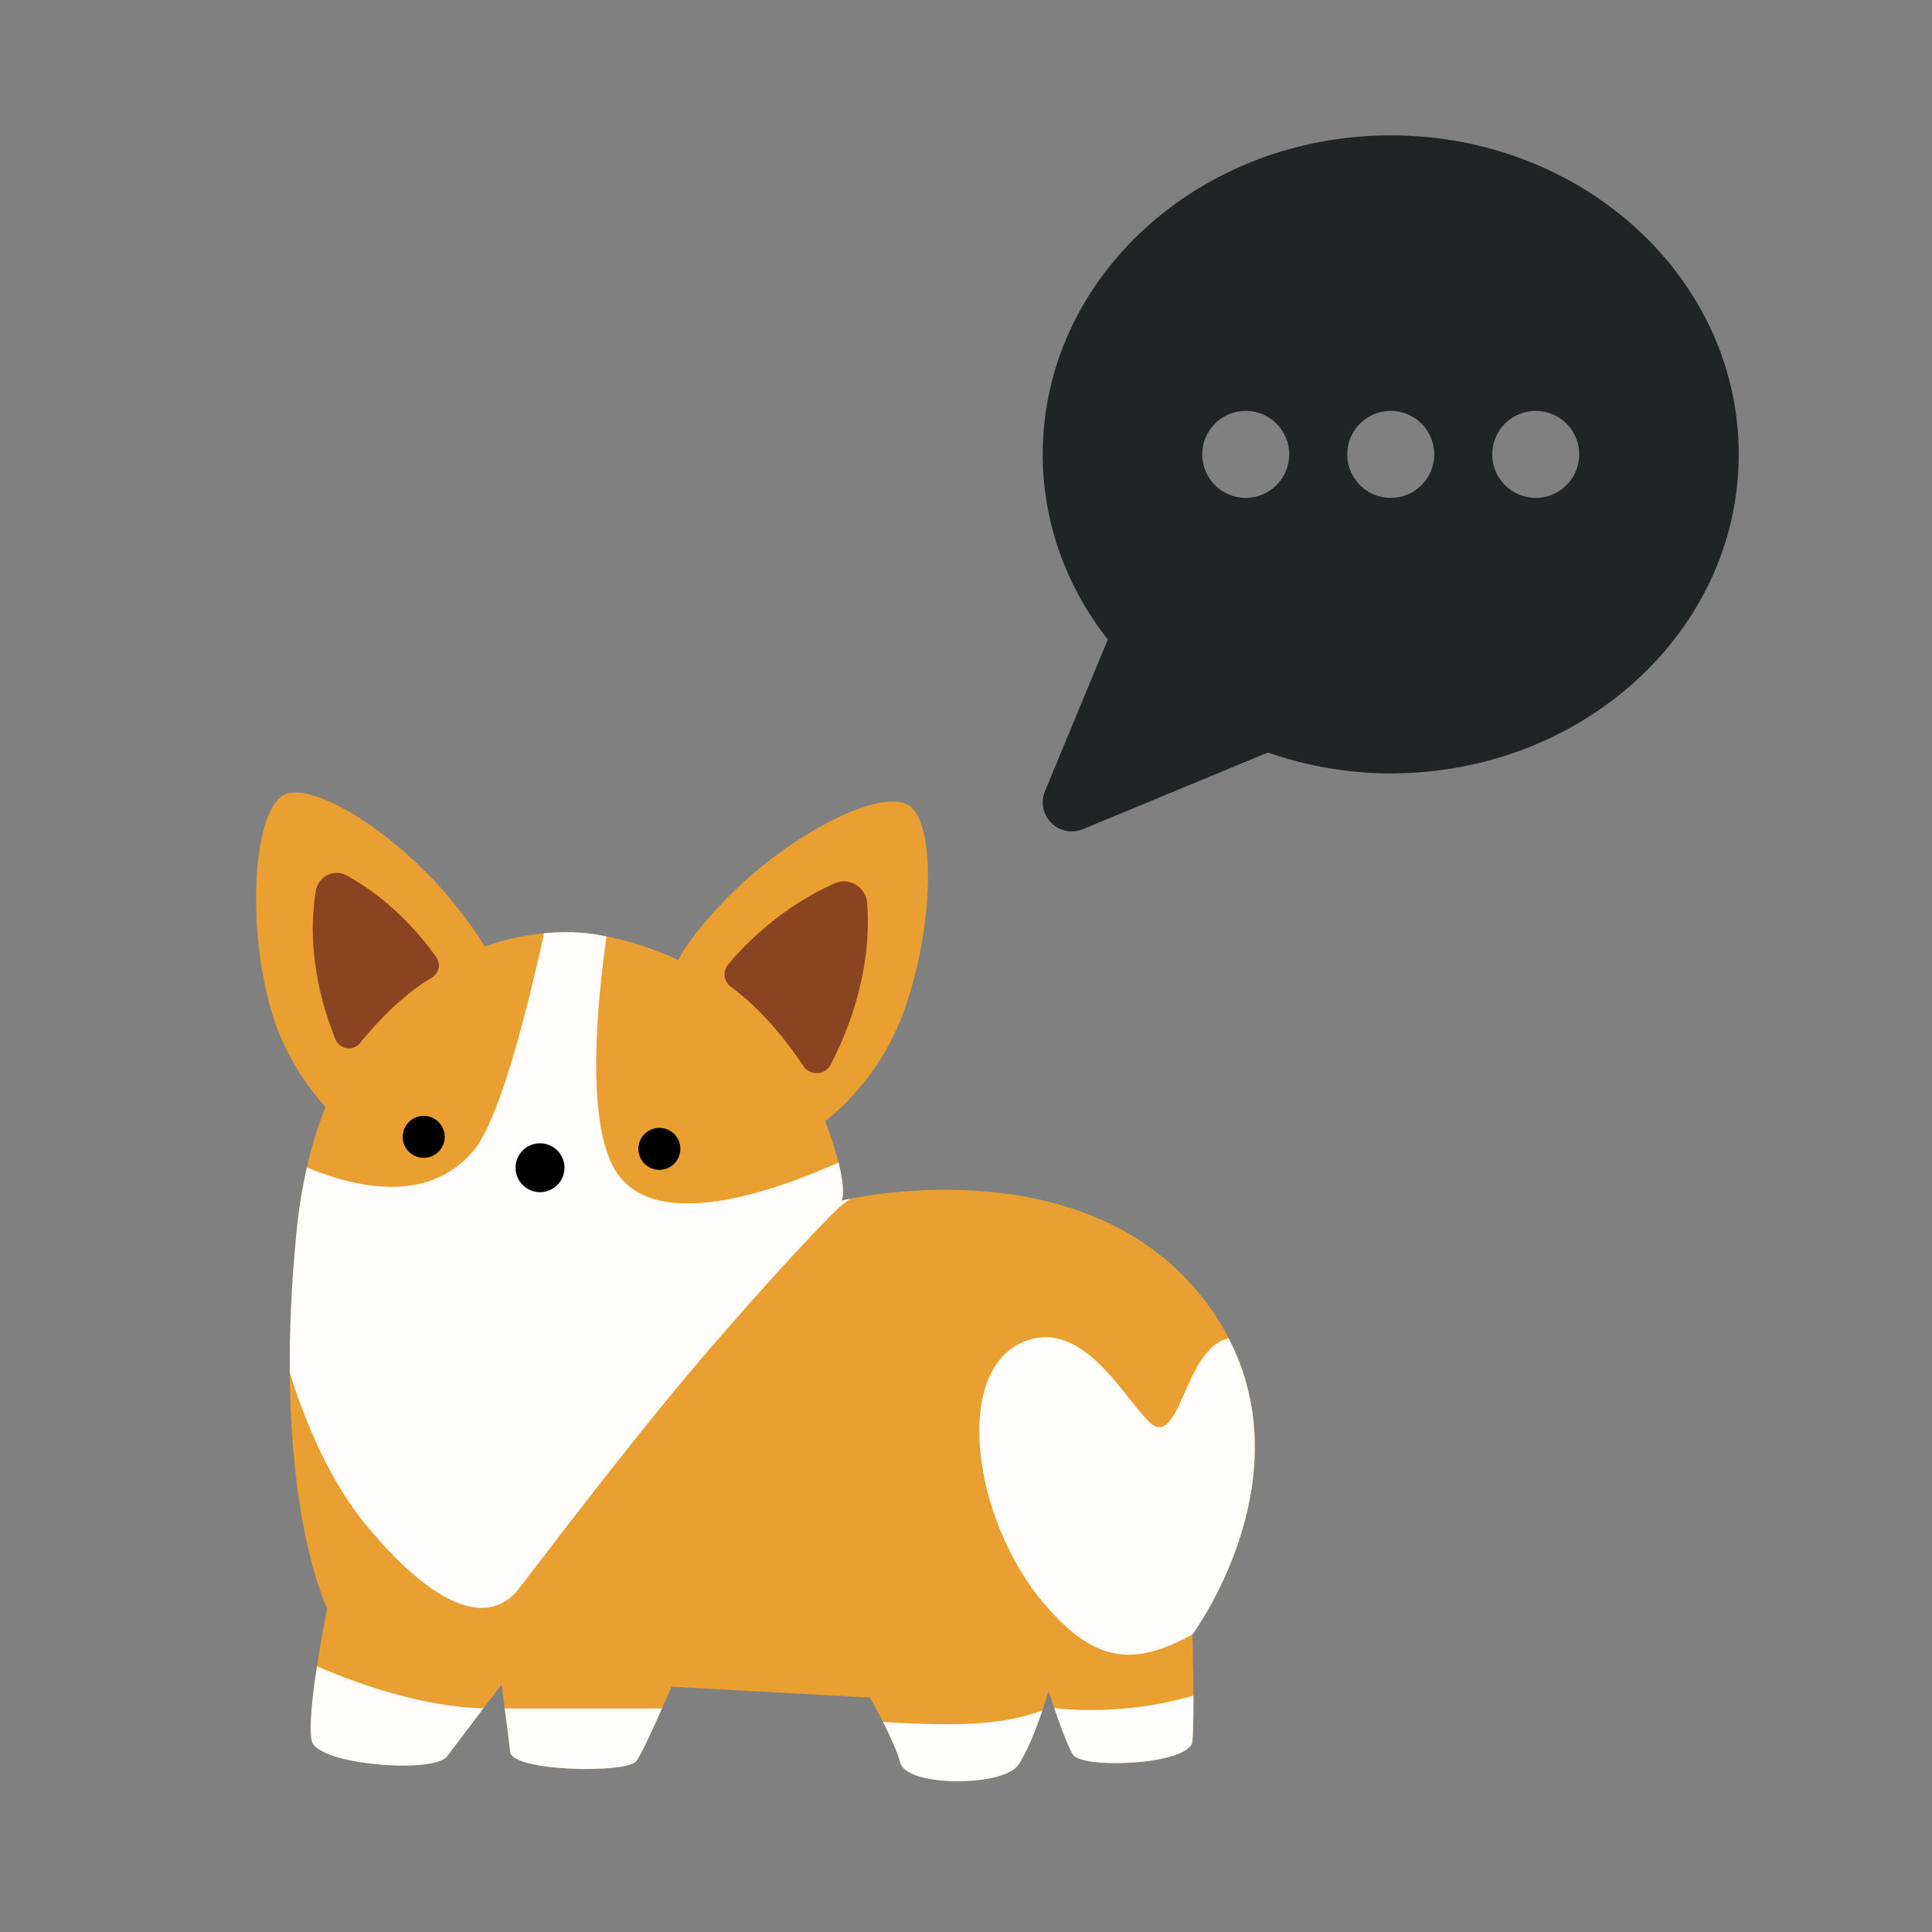 <svg xmlns="http://www.w3.org/2000/svg" xmlns:xlink="http://www.w3.org/1999/xlink" width="500" zoomAndPan="magnify" viewBox="0 0 375 375" height="500" preserveAspectRatio="xMidYMid meet" version="1.0"><rect x="0" y="0" width="375" height="375" fill="#808080" stroke="none"/><defs><clipPath id="41a3c58374"><path d="M 202 26.023 L 337.465 26.023 L 337.465 161.773 L 202 161.773 Z M 202 26.023 " clip-rule="nonzero"/></clipPath></defs><g clip-path="url(#41a3c58374)"><path fill="#202424" d="M 269.938 26.273 C 232.637 26.273 202.391 53.992 202.391 88.195 C 202.391 101.613 207.094 114 215.02 124.148 L 202.82 153.59 C 201.633 156.465 202.996 159.75 205.867 160.945 C 207.305 161.539 208.844 161.5 210.176 160.945 L 246.094 146.066 C 253.512 148.641 261.531 150.117 269.938 150.117 C 307.254 150.117 337.488 122.383 337.488 88.195 C 337.488 53.992 307.254 26.273 269.938 26.273 Z M 241.793 96.641 C 237.125 96.641 233.352 92.859 233.352 88.195 C 233.352 83.523 237.125 79.75 241.793 79.75 C 246.457 79.75 250.238 83.523 250.238 88.195 C 250.238 92.859 246.457 96.641 241.793 96.641 Z M 269.938 96.641 C 265.273 96.641 261.496 92.859 261.496 88.195 C 261.496 83.523 265.273 79.75 269.938 79.75 C 274.602 79.75 278.383 83.523 278.383 88.195 C 278.383 92.859 274.602 96.641 269.938 96.641 Z M 298.086 96.641 C 293.418 96.641 289.641 92.859 289.641 88.195 C 289.641 83.523 293.418 79.75 298.086 79.75 C 302.746 79.75 306.527 83.523 306.527 88.195 C 306.527 92.859 302.746 96.641 298.086 96.641 Z M 298.086 96.641 " fill-opacity="1" fill-rule="nonzero"/></g><path fill="#ea9f31" d="M 231.457 317.227 C 231.457 317.227 231.879 333.305 231.457 337.957 C 231.031 342.609 209.879 343.457 208.188 340.496 C 206.496 337.535 203.535 328.227 203.535 328.227 C 203.535 328.227 200.57 338.379 197.609 342.609 C 194.648 346.844 176.035 346.844 174.766 342.188 C 173.496 337.535 168.844 329.496 168.844 329.496 L 130.344 327.383 C 130.344 327.383 125.266 339.227 123.574 341.766 C 121.883 344.305 99.457 343.879 99.035 340.074 C 98.613 336.266 97.344 326.957 97.344 326.957 C 97.344 326.957 89.305 337.535 86.766 340.918 C 84.227 344.305 61.805 342.613 60.535 337.957 C 59.266 333.305 63.496 312.148 63.496 312.148 C 63.496 312.148 52.5 290.152 57.574 238.961 C 58.504 229.574 60.48 221.609 63.184 214.859 C 59.418 210.719 54.5 203.812 52.074 194.113 C 47.844 177.191 49.539 157.309 55.035 154.348 C 60.535 151.387 76.613 161.539 87.191 174.23 C 90.348 178.02 92.551 181.156 94.102 183.707 C 102.238 180.828 110.145 180.43 115.961 181.422 C 121.25 182.324 126.574 183.984 131.629 186.336 C 133.145 183.535 136.219 179.121 142.492 172.957 C 154.277 161.375 171.281 152.867 176.461 156.363 C 181.637 159.855 181.348 179.809 175.457 196.227 C 171.449 207.406 164.324 214.32 160.18 217.605 C 165.023 230.617 163.344 233.035 163.344 233.035 C 163.344 233.035 209.879 221.613 233.57 252.074 C 257.262 282.535 231.457 317.227 231.457 317.227 Z M 231.457 317.227 " fill-opacity="1" fill-rule="nonzero"/><path fill="#8a4421" d="M 65.133 201.766 C 59.922 188.887 60.332 178.602 61.324 172.82 C 61.797 170.078 64.883 168.574 67.312 169.926 C 76.273 174.906 82.043 182.023 84.68 185.805 C 85.594 187.117 85.219 188.918 83.844 189.734 C 77.871 193.27 72.828 198.797 69.883 202.453 C 68.551 204.102 65.926 203.727 65.133 201.766 Z M 161.234 206.652 C 168.25 193.023 168.828 181.684 168.316 175.23 C 168.074 172.168 164.836 170.207 162.027 171.449 C 151.684 176.027 144.629 183.266 141.355 187.156 C 140.223 188.508 140.453 190.523 141.879 191.559 C 148.09 196.043 153.078 202.621 155.949 206.934 C 157.242 208.875 160.164 208.73 161.234 206.652 Z M 161.234 206.652 " fill-opacity="1" fill-rule="nonzero"/><path fill="#fffcfc" d="M 97.969 331.613 L 128.492 331.613 C 126.863 335.277 124.598 340.227 123.574 341.766 C 121.883 344.305 99.457 343.879 99.035 340.074 C 98.812 338.059 98.352 334.512 97.969 331.613 Z M 60.535 337.957 C 61.805 342.609 84.227 344.305 86.766 340.918 C 88.191 339.02 91.344 334.863 93.836 331.574 C 82.223 331.34 69.785 326.984 61.523 323.438 C 60.633 329.273 59.906 335.648 60.535 337.957 Z M 231.457 317.227 C 231.457 317.227 253.125 288.062 238.465 259.734 C 238.102 259.863 237.75 259.953 237.379 260.113 C 230.609 263.074 229.34 276.613 225.109 277.035 C 220.879 277.457 211.996 254.613 198.457 260.535 C 184.918 266.457 188.848 295.059 202.688 311.305 C 212.418 322.727 220.035 323.574 231.457 317.227 Z M 162.758 225.645 C 149.555 231.559 125.824 239.781 118.922 226.27 C 113.91 216.469 115.805 195.289 117.723 181.773 C 117.137 181.656 116.547 181.523 115.957 181.422 C 112.977 180.914 109.441 180.781 105.613 181.145 C 102.812 193.906 97.344 216.398 92.266 222.883 C 85.883 231.039 74.723 232.922 59.57 226.594 C 58.699 230.422 58.016 234.523 57.574 238.961 C 56.547 249.305 56.188 258.441 56.25 266.461 C 59.512 276.863 64.262 287.789 71.113 296.074 C 84.281 311.996 94.805 315.957 100.727 308.344 C 105.844 301.766 123.504 278.195 139.227 260.113 C 156.148 240.652 162.918 234.305 162.918 234.305 L 165.027 232.676 C 163.953 232.891 163.34 233.035 163.34 233.035 C 163.34 233.035 164.273 231.688 162.758 225.645 Z M 220.457 331.398 C 212.305 332.324 206.664 331.793 204.629 331.527 C 205.645 334.504 207.152 338.684 208.188 340.496 C 209.879 343.457 231.035 342.609 231.457 337.957 C 231.617 336.172 231.656 332.711 231.641 329.121 C 228.387 330.055 224.535 330.938 220.457 331.398 Z M 171.402 334.25 C 172.707 336.812 174.145 339.906 174.766 342.188 C 176.035 346.844 194.648 346.844 197.609 342.609 C 199.402 340.051 201.188 335.332 202.324 332 C 200.152 332.832 195.469 334.273 188.305 334.574 C 182.844 334.801 176.301 334.539 171.402 334.25 Z M 171.402 334.25 " fill-opacity="1" fill-rule="nonzero"/><path fill="#000000" d="M 86.32 220.668 C 86.316 222.922 84.488 224.742 82.238 224.742 C 79.988 224.738 78.164 222.91 78.168 220.66 C 78.172 218.41 79.996 216.586 82.25 216.59 C 84.5 216.59 86.32 218.418 86.32 220.668 Z M 104.82 221.91 C 102.199 221.906 100.074 224.031 100.07 226.652 C 100.066 229.273 102.191 231.402 104.812 231.402 C 107.434 231.406 109.562 229.281 109.562 226.66 C 109.566 224.039 107.441 221.914 104.82 221.91 Z M 123.93 222.582 C 123.703 224.824 125.336 226.824 127.574 227.047 C 129.816 227.273 131.816 225.645 132.039 223.402 C 132.266 221.164 130.637 219.164 128.395 218.938 C 126.156 218.711 124.156 220.344 123.93 222.582 Z M 123.93 222.582 " fill-opacity="1" fill-rule="nonzero"/></svg>
